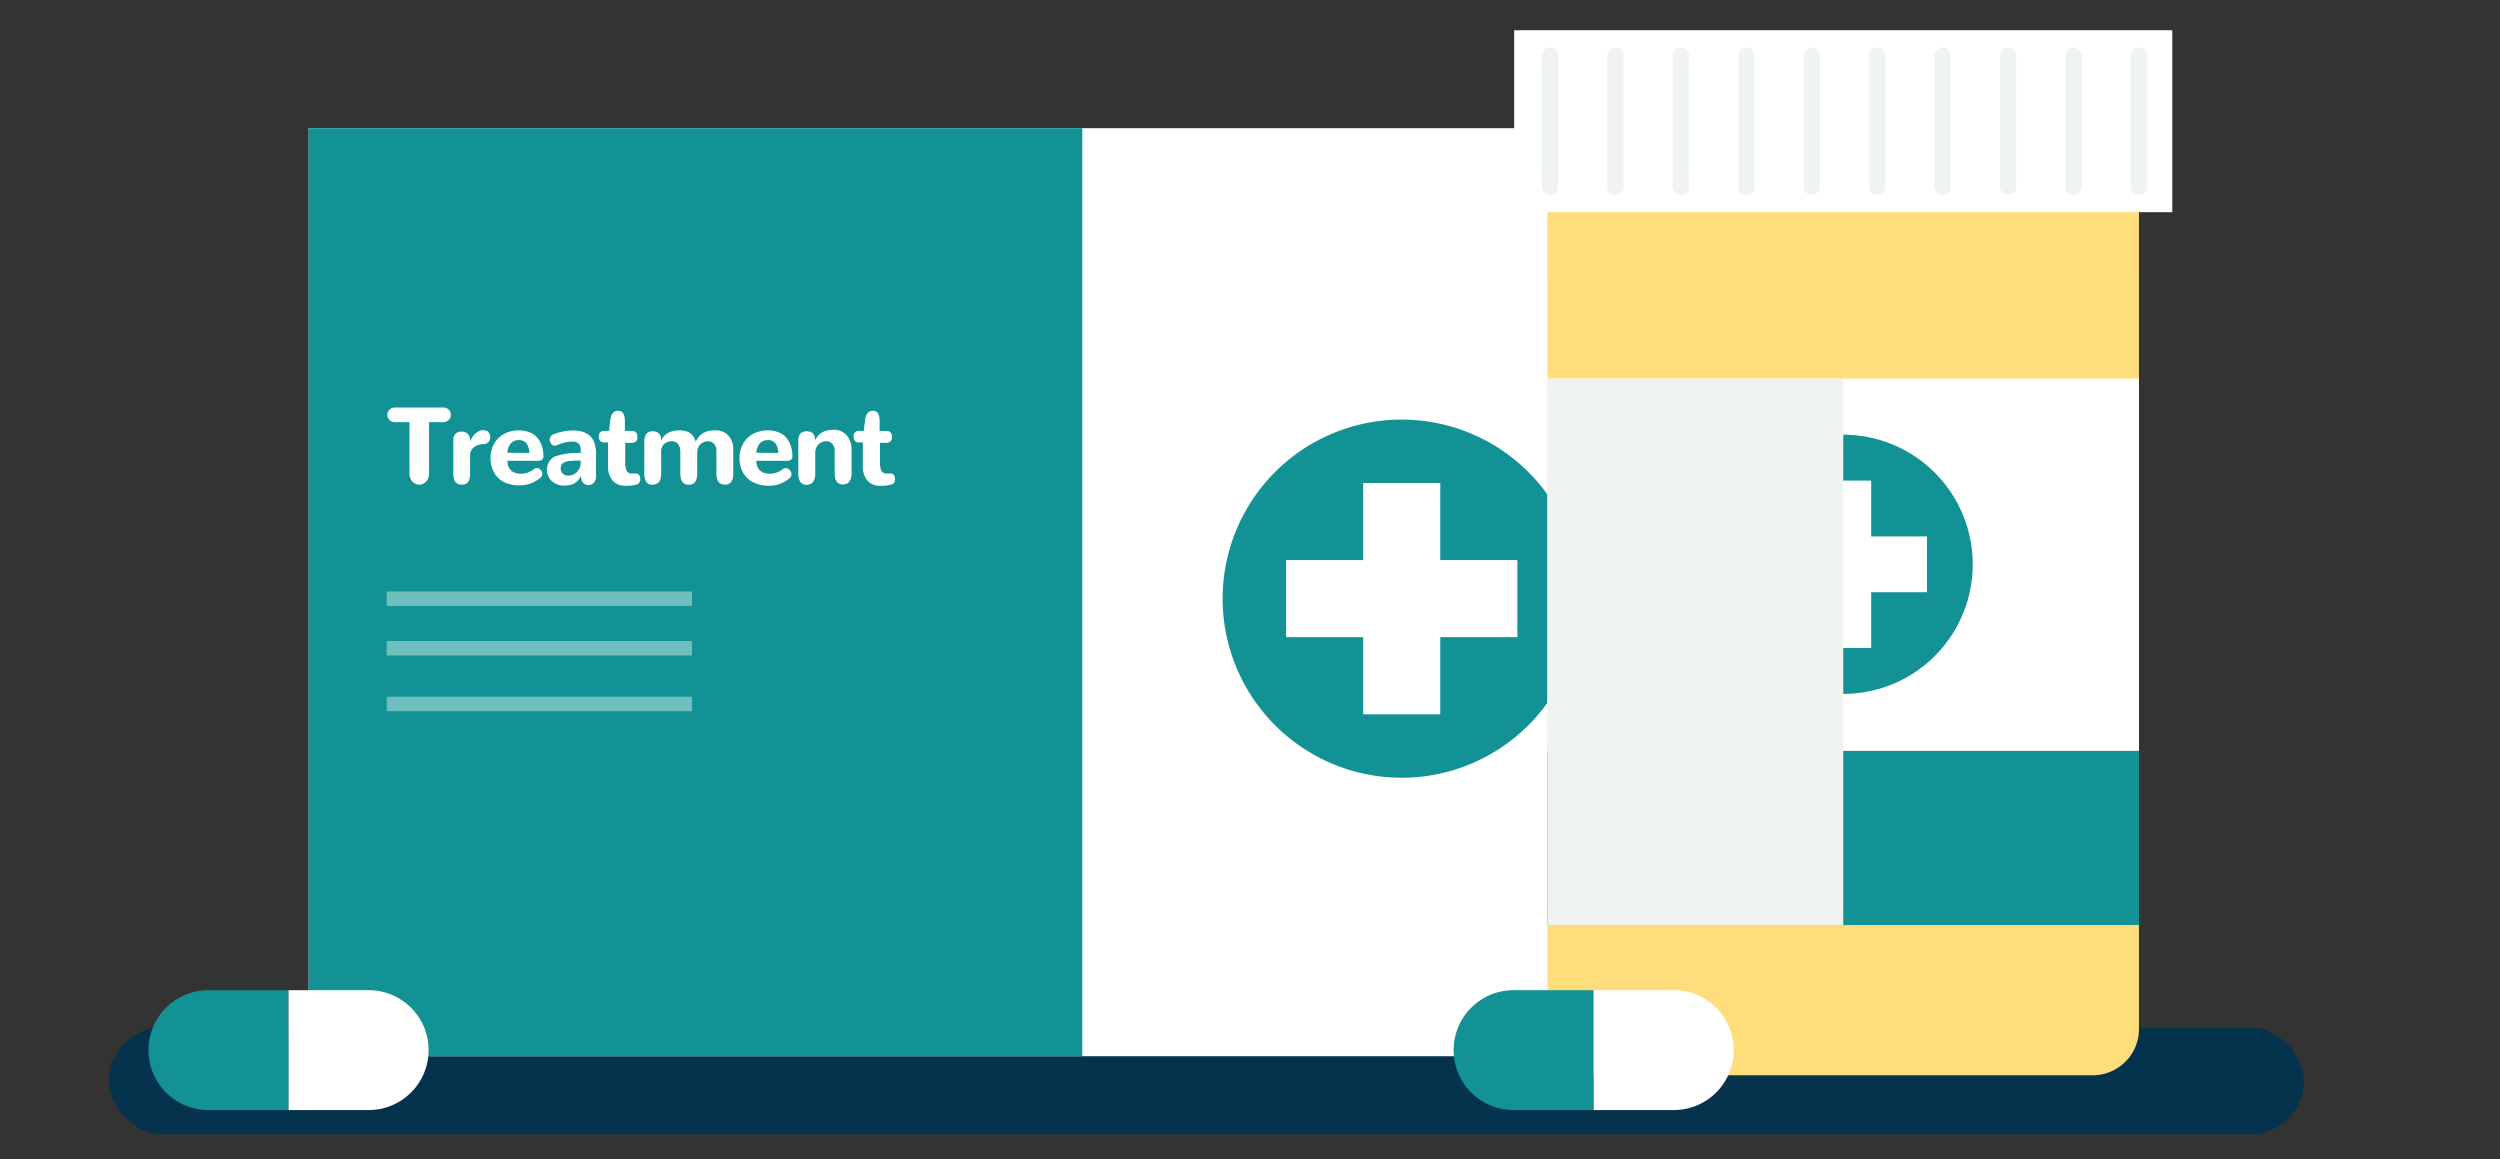 <svg viewBox="0 0 550 255" xmlns="http://www.w3.org/2000/svg"><rect x="0" y="0" width="550" height="255" fill="#333333" stroke="none"/><rect fill="#05334d" height="23.5" rx="11.75" width="482.95" x="23.92" y="226.04"/><path d="m120.44-24.34h204.17v309.25h-204.17z" fill="#fff" transform="matrix(0 1 -1 0 352.81 -92.24)"/><path d="m50.91 45.18h204.17v170.2h-204.17z" fill="#129294" transform="matrix(0 1 -1 0 283.28 -22.71)"/><path d="m308.38 92.31a39.38 39.38 0 0 0 -34.12 19.69 39.39 39.39 0 0 0 0 39.4 39.38 39.38 0 0 0 34.12 19.7 39.41 39.41 0 0 0 34.12-19.7 39.44 39.44 0 0 0 0-39.4 39.41 39.41 0 0 0 -34.12-19.69z" fill="#129294"/><g fill="#fff"><path d="m299.89 106.26h16.96v50.89h-16.96z" transform="matrix(0 1 -1 0 440.08 -176.67)"/><path d="m299.89 106.26h16.96v50.89h-16.96z" transform="matrix(-1 0 0 -1 616.75 263.41)"/><path d="m90.71 105.92a2.52 2.52 0 0 1 -.62-1.71v-11.34h-3.21a1.68 1.68 0 0 1 -1.18-.47 1.53 1.53 0 0 1 -.49-1.14 1.5 1.5 0 0 1 .49-1.14 1.64 1.64 0 0 1 1.18-.47h10.65a1.58 1.58 0 0 1 1.17.47 1.52 1.52 0 0 1 .49 1.15 1.49 1.49 0 0 1 -.49 1.13 1.62 1.62 0 0 1 -1.17.47h-3.14v11.34a2.48 2.48 0 0 1 -.63 1.71 2 2 0 0 1 -3.05 0z"/><path d="m99.73 104.14v-7.42a1.79 1.79 0 0 1 .39-1.18 1.51 1.51 0 0 1 .88-.54 2.85 2.85 0 0 1 1.09 0 1.64 1.64 0 0 1 .93.6 1.81 1.81 0 0 1 .38 1.15v.41a5.33 5.33 0 0 1 .41-.83 4.85 4.85 0 0 1 .61-.8 2.72 2.72 0 0 1 .86-.64 2.45 2.45 0 0 1 1.06-.24 1.71 1.71 0 0 1 .77.17 1.17 1.17 0 0 1 .49.44 2 2 0 0 1 .22.6 1.43 1.43 0 0 1 0 .65 2.11 2.11 0 0 1 -.26.59 1.21 1.21 0 0 1 -.48.44 1.3 1.3 0 0 1 -.68.17 3.41 3.41 0 0 0 -2.09.66 2.16 2.16 0 0 0 -.89 1.84v4a3.15 3.15 0 0 1 -.42 1.82 1.65 1.65 0 0 1 -1.43.58c-1.22.03-1.84-.8-1.84-2.47z"/><path d="m111 106.12a5.09 5.09 0 0 1 -2.24-2.05 6.44 6.44 0 0 1 -.83-3.36 6.19 6.19 0 0 1 .76-3.07 5.59 5.59 0 0 1 2.17-2.17 7 7 0 0 1 5.72-.34 4.2 4.2 0 0 1 1.71 1.26 5.34 5.34 0 0 1 .94 1.8 7.49 7.49 0 0 1 .33 2.18c0 .64-.4 1-1.18 1h-6.77c.08 1.9 1.1 2.85 3.05 2.85a4.14 4.14 0 0 0 1.59-.32 4.89 4.89 0 0 0 1.34-.79 1 1 0 0 1 1 0 1.39 1.39 0 0 1 .7.9 1 1 0 0 1 -.29.99c-.27.23-.52.43-.76.6a8.09 8.09 0 0 1 -1 .55 4.9 4.9 0 0 1 -1.37.46 8.18 8.18 0 0 1 -1.7.16 7.48 7.48 0 0 1 -3.17-.65zm5.45-6.48a3.89 3.89 0 0 0 -.6-2.08 2 2 0 0 0 -1.73-.73 2.18 2.18 0 0 0 -1.78.78 3.42 3.42 0 0 0 -.71 2z"/><path d="m121.39 105.83a3.36 3.36 0 0 1 .57-5.36 14.73 14.73 0 0 1 5.8-.8v-.73c0-1.2-.64-1.8-1.9-1.8a9 9 0 0 0 -3.38.84 1 1 0 0 1 -1.09-.2 1.49 1.49 0 0 1 -.44-1.16 1.15 1.15 0 0 1 .67-1 9.22 9.22 0 0 1 2.07-.65 11.37 11.37 0 0 1 2.39-.27 7.5 7.5 0 0 1 2 .26 4.63 4.63 0 0 1 1.6.84 3.64 3.64 0 0 1 1.07 1.58 7 7 0 0 1 .37 2.4v5a2.23 2.23 0 0 1 -.34 1.24 1.43 1.43 0 0 1 -.82.62 2.12 2.12 0 0 1 -1 0 1.36 1.36 0 0 1 -.81-.63 2.18 2.18 0 0 1 -.34-1.25v-.2c-.52 1.53-1.78 2.29-3.76 2.27a4.09 4.09 0 0 1 -2.66-1zm5.44-1.9a2.8 2.8 0 0 0 .92-2.13v-.47h-1.13l-1 .06a5 5 0 0 0 -.82.11 3.48 3.48 0 0 0 -.62.21 1.27 1.27 0 0 0 -.48.33 1.51 1.51 0 0 0 -.26.47 1.74 1.74 0 0 0 -.09.63 1.59 1.59 0 0 0 .41 1 1.53 1.53 0 0 0 1.06.48 2.54 2.54 0 0 0 2.01-.69z"/><path d="m134.77 105.73a4.87 4.87 0 0 1 -1-3.39v-5h-.71a1.36 1.36 0 0 1 -1-.31 1.41 1.41 0 0 1 -.32-1 1.09 1.09 0 0 1 1.25-1.22h1l.26-2.28q.21-2.16 1.77-2.16c1 0 1.45.79 1.45 2.36v2.08h1.53c.81 0 1.22.43 1.22 1.3a1.26 1.26 0 0 1 -.31 1 1.34 1.34 0 0 1 -1 .31h-1.36v4.16a4.33 4.33 0 0 0 .35 2.07 1.3 1.3 0 0 0 1.29.52h.67a.81.81 0 0 1 .58.19 1 1 0 0 1 .34.52 2.36 2.36 0 0 1 .08.65 1.27 1.27 0 0 1 -.2.63 1 1 0 0 1 -.48.4 8.22 8.22 0 0 1 -2.7.31 3.56 3.56 0 0 1 -2.71-1.14z"/><path d="m142.17 106a3.38 3.38 0 0 1 -.42-1.87v-6.85a3 3 0 0 1 .43-1.81 1.63 1.63 0 0 1 1.4-.58 1.86 1.86 0 0 1 1.39.49 1.94 1.94 0 0 1 .49 1.43v.24a3.24 3.24 0 0 1 1.46-1.78 5 5 0 0 1 2.47-.59 6 6 0 0 1 1.19.1 3.8 3.8 0 0 1 1 .35 2.29 2.29 0 0 1 .88.77 4.55 4.55 0 0 1 .6 1.29 4.59 4.59 0 0 1 .85-1.29 3.23 3.23 0 0 1 1.09-.78 4.86 4.86 0 0 1 1.15-.35 7.93 7.93 0 0 1 1.26-.09 3.73 3.73 0 0 1 2.82 1.12 4.46 4.46 0 0 1 1.09 3.2v5.12a3.31 3.31 0 0 1 -.43 1.88 1.62 1.62 0 0 1 -1.43.62c-1.23 0-1.85-.83-1.85-2.5v-4.89a2.25 2.25 0 0 0 -.52-1.56 1.71 1.71 0 0 0 -1.33-.59 2.31 2.31 0 0 0 -1.69.68 2.55 2.55 0 0 0 -.69 1.9v4.48a3.3 3.3 0 0 1 -.44 1.88 1.65 1.65 0 0 1 -1.44.62c-1.22 0-1.83-.83-1.83-2.5v-4.65a2.8 2.8 0 0 0 -.49-1.78 1.62 1.62 0 0 0 -1.35-.63 2.44 2.44 0 0 0 -1.71.6 2.22 2.22 0 0 0 -.66 1.73v4.73c0 1.67-.65 2.5-1.93 2.5a1.51 1.51 0 0 1 -1.36-.64z"/><path d="m165.77 106.12a5.09 5.09 0 0 1 -2.24-2.05 6.44 6.44 0 0 1 -.83-3.36 6.19 6.19 0 0 1 .76-3.07 5.59 5.59 0 0 1 2.17-2.17 7 7 0 0 1 5.72-.34 4.2 4.2 0 0 1 1.71 1.26 5.34 5.34 0 0 1 .94 1.8 7.49 7.49 0 0 1 .33 2.18c0 .64-.4 1-1.18 1h-6.77c.08 1.9 1.1 2.85 3.05 2.85a4.14 4.14 0 0 0 1.59-.32 4.89 4.89 0 0 0 1.34-.79 1 1 0 0 1 1 0 1.39 1.39 0 0 1 .7.9 1 1 0 0 1 -.25 1.09c-.27.23-.52.43-.76.6a8.09 8.09 0 0 1 -1 .55 4.9 4.9 0 0 1 -1.37.46 8.18 8.18 0 0 1 -1.7.16 7.48 7.48 0 0 1 -3.21-.75zm5.45-6.48a3.89 3.89 0 0 0 -.6-2.08 2 2 0 0 0 -1.73-.73 2.18 2.18 0 0 0 -1.78.78 3.42 3.42 0 0 0 -.71 2z"/><path d="m176.05 106a3.4 3.4 0 0 1 -.42-1.88v-7.2a2.25 2.25 0 0 1 .46-1.54 1.85 1.85 0 0 1 1.42-.49c1.22 0 1.82.68 1.82 2q1-2.34 4.11-2.34a3.62 3.62 0 0 1 2.82 1.2 4.73 4.73 0 0 1 1.08 3.31v5a3.13 3.13 0 0 1 -.46 1.87 1.7 1.7 0 0 1 -1.46.63 1.53 1.53 0 0 1 -1.37-.62 3.4 3.4 0 0 1 -.42-1.88v-4.83a2.26 2.26 0 0 0 -.53-1.59 1.82 1.82 0 0 0 -1.36-.56 2.26 2.26 0 0 0 -1.71.74 2.68 2.68 0 0 0 -.68 1.89v4.43a3.12 3.12 0 0 1 -.47 1.87 1.67 1.67 0 0 1 -1.46.63 1.55 1.55 0 0 1 -1.37-.64z"/><path d="m190.83 105.73a4.87 4.87 0 0 1 -1-3.39v-5h-.72a1.33 1.33 0 0 1 -1-.31 1.37 1.37 0 0 1 -.32-1 1.09 1.09 0 0 1 1.25-1.22h1l.26-2.28q.21-2.16 1.77-2.16c1 0 1.45.79 1.45 2.36v2.08h1.48c.82 0 1.23.43 1.23 1.3a1.27 1.27 0 0 1 -.32 1 1.33 1.33 0 0 1 -1 .31h-1.31v4.16a4.33 4.33 0 0 0 .35 2.07 1.29 1.29 0 0 0 1.28.52h.68a.81.81 0 0 1 .58.19 1 1 0 0 1 .34.52 2 2 0 0 1 .07.65 1.26 1.26 0 0 1 -.19.63 1 1 0 0 1 -.48.4 8.22 8.22 0 0 1 -2.7.31 3.56 3.56 0 0 1 -2.7-1.14z"/></g><path d="m152.23 131.71h-67.14" fill="none" stroke="#71bebf" stroke-miterlimit="10" stroke-width="3.18"/><path d="m152.23 142.61h-67.14" fill="none" stroke="#71bebf" stroke-miterlimit="10" stroke-width="3.18"/><path d="m152.23 154.87h-67.14" fill="none" stroke="#71bebf" stroke-miterlimit="10" stroke-width="3.18"/><path d="m340.46 20.08h130.11a0 0 0 0 1 0 0v206.3a10.18 10.18 0 0 1 -10.18 10.18h-109.75a10.18 10.18 0 0 1 -10.18-10.18v-206.3a0 0 0 0 1 0 0z" fill="#ffdc7c"/><path d="m340.46 20.08h130.12v41.97h-130.12z" fill="#ffdc7c" opacity=".6"/><path d="m333.12 6.65h144.78v40.03h-144.78z" fill="#fff"/><path d="m340.99 12.27v28.8" fill="none" stroke="#f0f4f0" stroke-linecap="round" stroke-miterlimit="10" stroke-width="3.6"/><path d="m355.39 12.27v28.8" fill="none" stroke="#f0f4f0" stroke-linecap="round" stroke-miterlimit="10" stroke-width="3.6"/><path d="m369.79 12.27v28.8" fill="none" stroke="#f0f4f0" stroke-linecap="round" stroke-miterlimit="10" stroke-width="3.6"/><path d="m384.19 12.27v28.8" fill="none" stroke="#f0f4f0" stroke-linecap="round" stroke-miterlimit="10" stroke-width="3.6"/><path d="m398.58 12.27v28.8" fill="none" stroke="#f0f4f0" stroke-linecap="round" stroke-miterlimit="10" stroke-width="3.6"/><path d="m412.98 12.27v28.8" fill="none" stroke="#f0f4f0" stroke-linecap="round" stroke-miterlimit="10" stroke-width="3.6"/><path d="m427.38 12.27v28.8" fill="none" stroke="#f0f4f0" stroke-linecap="round" stroke-miterlimit="10" stroke-width="3.6"/><path d="m441.78 12.27v28.8" fill="none" stroke="#f0f4f0" stroke-linecap="round" stroke-miterlimit="10" stroke-width="3.6"/><path d="m456.18 12.27v28.8" fill="none" stroke="#f0f4f0" stroke-linecap="round" stroke-miterlimit="10" stroke-width="3.6"/><path d="m470.57 12.27v28.8" fill="none" stroke="#f0f4f0" stroke-linecap="round" stroke-miterlimit="10" stroke-width="3.6"/><path d="m340.46 83.31h130.12v120.21h-130.12z" fill="#fff"/><path d="m340.46 165.2h130.12v38.32h-130.12z" fill="#129294"/><path d="m377 124.15a28.53 28.53 0 0 0 14.26 24.69 28.52 28.52 0 0 0 28.51 0 28.53 28.53 0 0 0 14.23-24.69 28.54 28.54 0 0 0 -14.26-24.7 28.52 28.52 0 0 0 -28.51 0 28.54 28.54 0 0 0 -14.23 24.7z" fill="#129294"/><path d="m399.38 105.73h12.28v36.83h-12.28z" fill="#fff"/><path d="m399.38 105.73h12.28v36.83h-12.28z" fill="#fff" transform="matrix(0 1 -1 0 529.66 -281.37)"/><path d="m340.46 83.31h65.06v120.21h-65.06z" fill="#f0f4f0"/><path d="m333 217.84h17.63a0 0 0 0 1 0 0v26.37a0 0 0 0 1 0 0h-17.63a13.18 13.18 0 0 1 -13.2-13.21 13.18 13.18 0 0 1 13.2-13.16z" fill="#129294"/><path d="m363.79 217.84h17.63a0 0 0 0 1 0 0v26.37a0 0 0 0 1 0 0h-17.63a13.18 13.18 0 0 1 -13.18-13.21 13.18 13.18 0 0 1 13.18-13.16z" fill="#fff" transform="matrix(-1 0 0 -1 732.03 462.05)"/><path d="m45.85 217.84h17.63a0 0 0 0 1 0 0v26.37a0 0 0 0 1 0 0h-17.63a13.18 13.18 0 0 1 -13.18-13.21 13.18 13.18 0 0 1 13.18-13.16z" fill="#129294"/><path d="m76.66 217.84h17.63a0 0 0 0 1 0 0v26.37a0 0 0 0 1 0 0h-17.63a13.18 13.18 0 0 1 -13.18-13.21 13.18 13.18 0 0 1 13.18-13.16z" fill="#fff" transform="matrix(-1 0 0 -1 157.77 462.05)"/></svg>